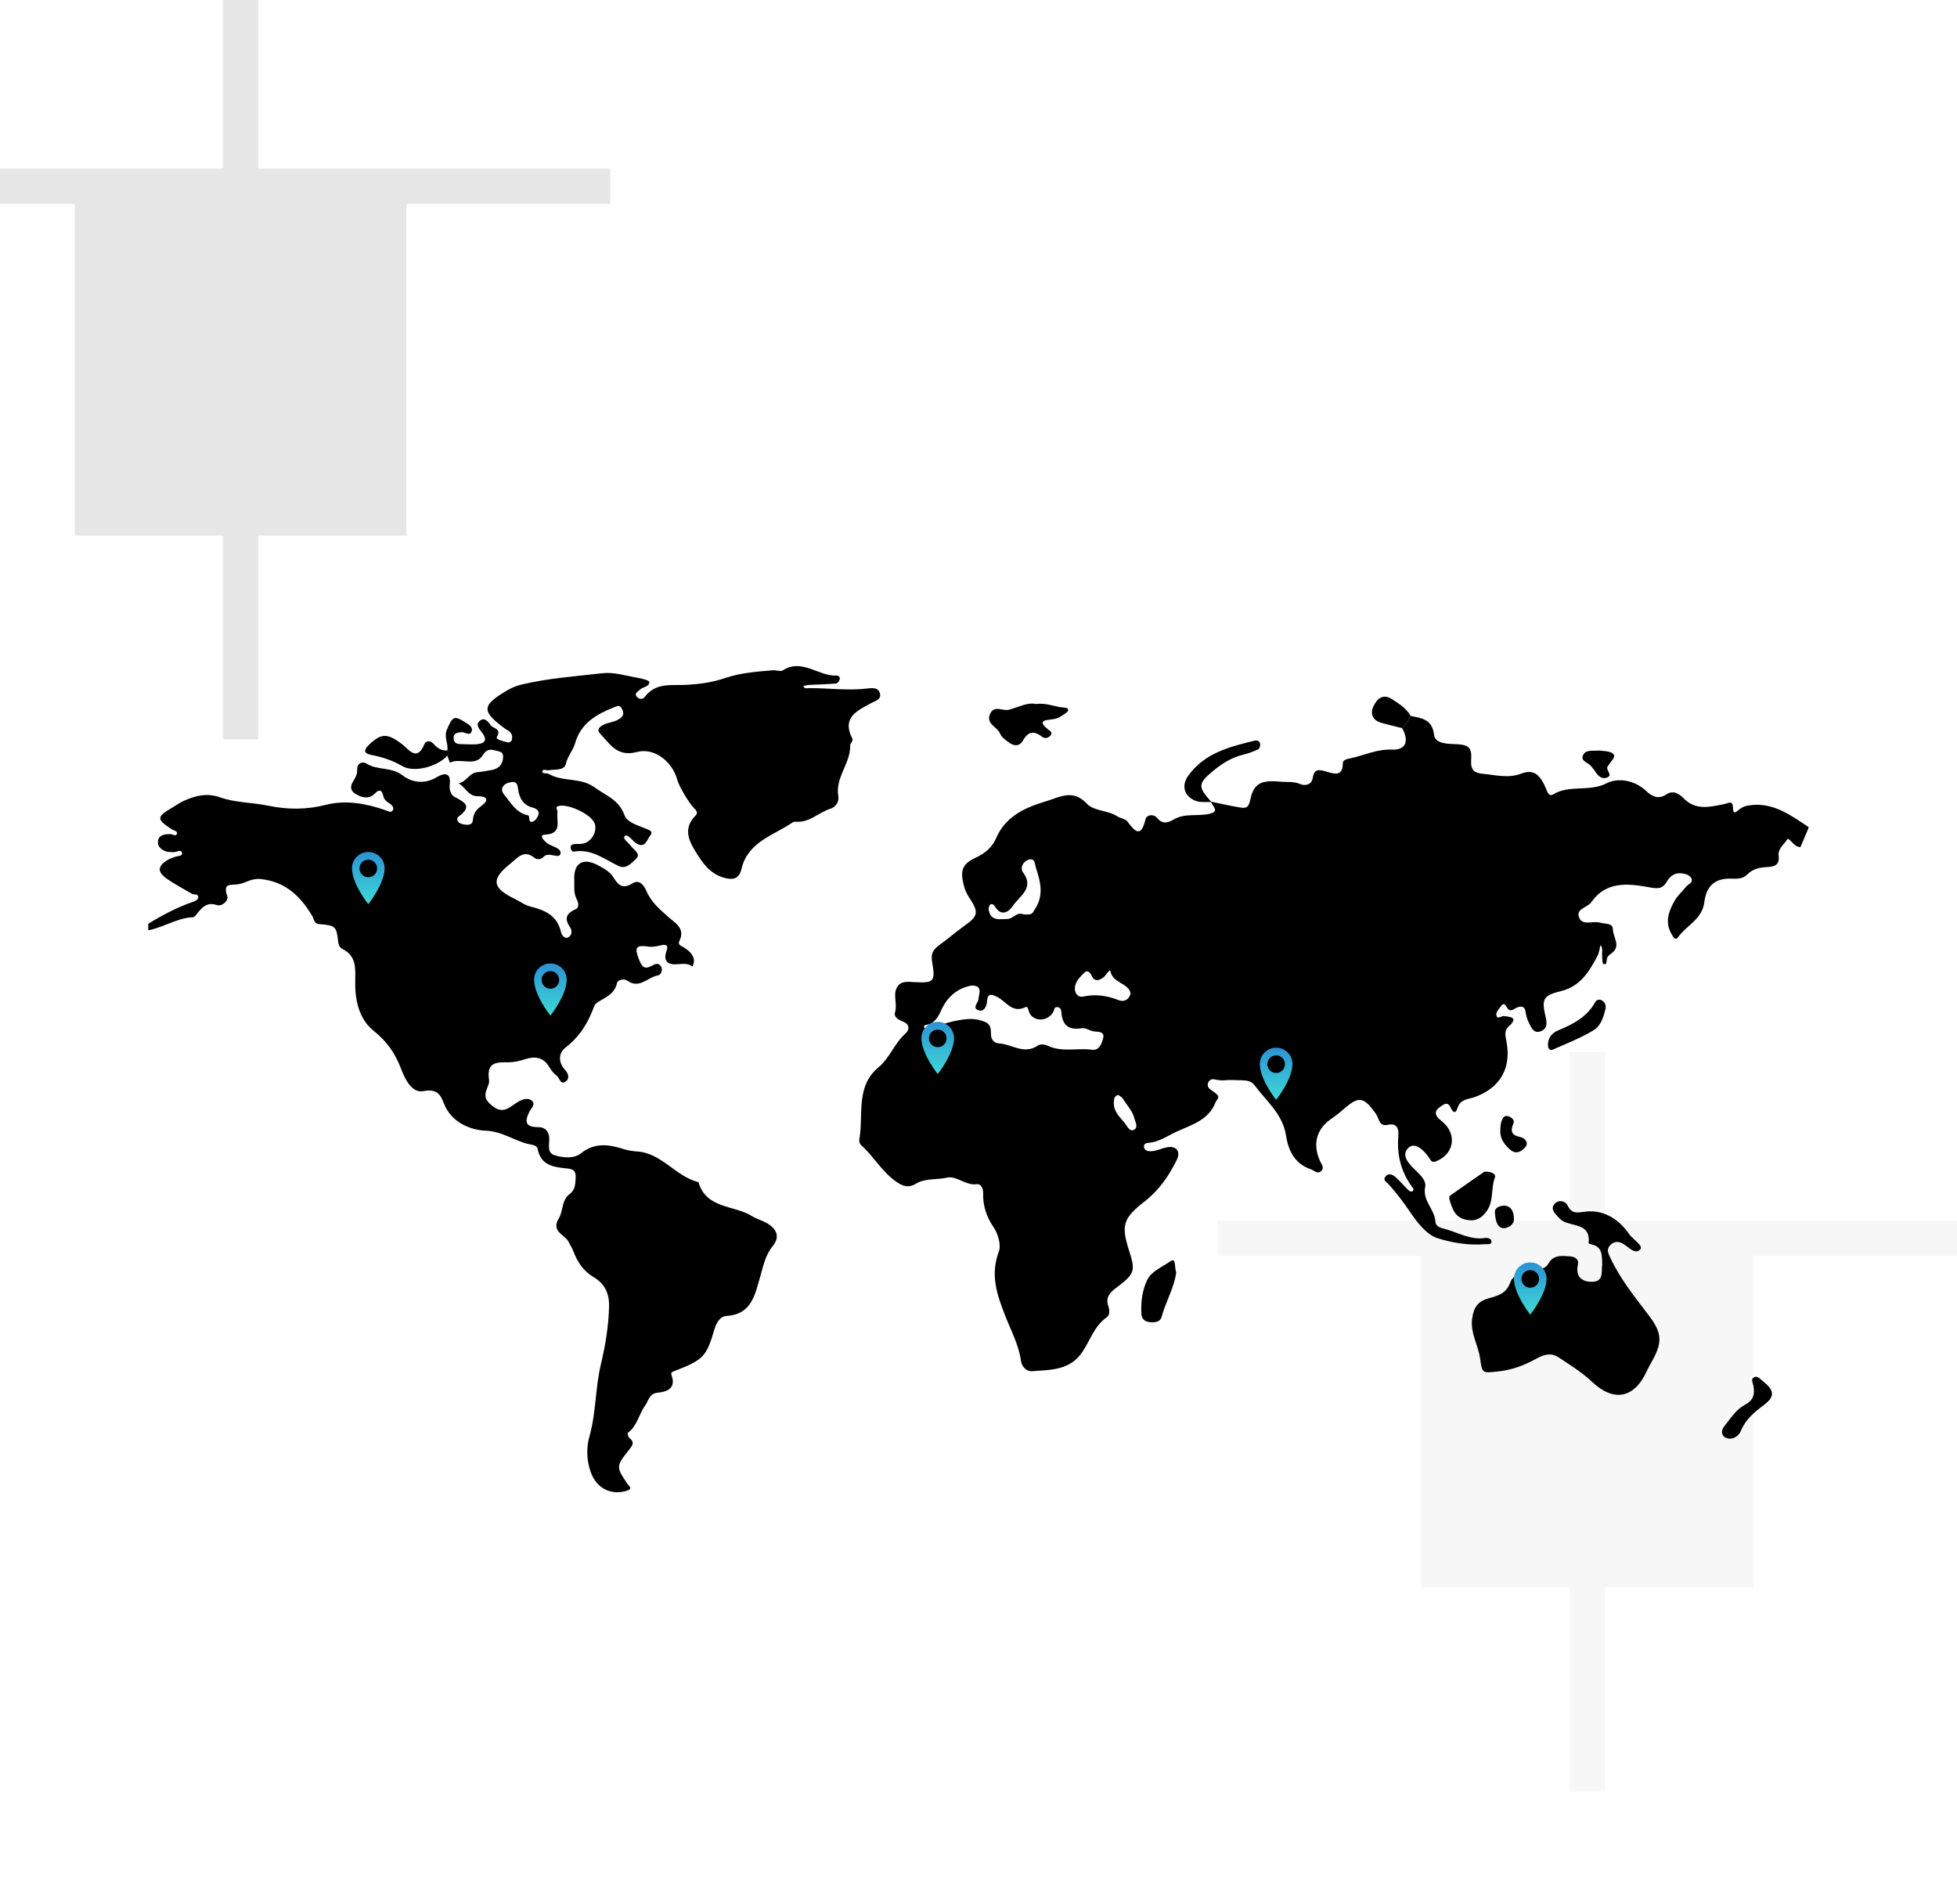 <svg width="1440" height="1401" viewBox="0 0 1440 1401" fill="none" xmlns="http://www.w3.org/2000/svg">
<path fill-rule="evenodd" clip-rule="evenodd" d="M190 124V0H164V124H-95V150H55V394H164V544H190V394H299V150H449V124H190Z" fill="black" fill-opacity="0.1"/>
<path fill-rule="evenodd" clip-rule="evenodd" d="M1181 898V774H1155V898H896V924H1046V1168H1155V1318H1181V1168H1290V924H1440V898H1181Z" fill="#D9D9D9" fill-opacity="0.2"/>
<g clip-path="url(#clip0_2031_23)">
<g filter="url(#filter0_d_2031_23)">
<path d="M1033.97 522.728C1042.1 524.38 1049.93 525.098 1051.23 536.733C1051.89 542.66 1059.88 543.266 1065.79 543.426C1076.37 543.714 1079.14 545.426 1078.51 554.865C1078 562.488 1080.47 564.744 1087.59 565.372C1096.98 566.197 1105.77 568.873 1115.65 565.076C1124.53 561.66 1129.62 566.169 1133.84 576.873C1134.73 579.141 1136.01 582.165 1138.66 580.53C1150.74 573.078 1165.16 578.883 1178.1 572.307C1186.69 567.94 1198.94 569.918 1207.56 578.205C1211.73 582.212 1216.68 584.138 1221.86 580.616C1227.34 576.88 1231.89 580.317 1234.71 583.222C1243.68 592.447 1253.81 589.704 1264.1 587.742C1265.47 587.48 1266.81 586.983 1268.16 586.597C1273.75 584.995 1268.51 597.824 1274.78 592.356C1278.1 589.458 1280.42 588.852 1284.17 588.396C1301.28 586.317 1313.89 596.019 1327.01 604.619L1320.74 619.357C1320.28 619.241 1319.83 619.136 1319.37 619.039C1315.65 618.264 1312.25 611.753 1311.13 613.533C1308.81 617.209 1304.14 620.352 1304.75 625.493C1305.53 632.09 1302.27 633.648 1296.42 633.928C1291.22 634.176 1285.91 635.097 1281.88 639.21C1278.59 642.563 1274.71 642.63 1270.05 642.451C1258.03 641.988 1251.56 647.697 1250.05 659.886C1248.51 672.387 1236.83 676.874 1230.66 685.679C1228.66 688.524 1226.87 684.836 1225.8 682.939C1220.9 674.256 1223.94 666.184 1228.31 658.566C1230.42 654.881 1233.82 651.95 1236.5 648.568C1238.13 646.518 1242.37 645.2 1240.44 642.012C1238.73 639.19 1234.81 638.424 1231.41 638.513C1227.17 638.625 1224.29 641.537 1222.33 644.842C1218.92 650.604 1214.91 649.756 1209 648.697C1193.59 645.935 1177.64 644.319 1166.91 659.781C1164.07 663.874 1155.28 664.471 1157.96 671.118C1160.48 677.373 1168.25 673.235 1173.51 674.855C1177.4 676.051 1182.64 674.71 1182.82 679.944C1183 685.586 1188.74 691.901 1182.34 696.928C1180.35 698.488 1178.56 699.438 1178.29 702.095C1178.15 703.434 1178.19 705.46 1176.56 705.455C1175.01 705.451 1175.18 703.45 1175.02 702.164C1174.9 701.214 1174.98 700.243 1174.87 699.29C1174.57 696.62 1175.74 693.722 1173.67 691.319C1172.95 694.023 1172.7 696.982 1171.42 699.391C1165.31 710.887 1158.81 721.747 1144.54 725.208C1131.47 728.377 1130.17 731.053 1133.32 744.251C1134.46 749.063 1134.49 753.161 1129.33 754.863C1124.34 756.507 1122.79 751.875 1121.07 748.667C1119.74 746.194 1118.99 743.287 1118.56 740.488C1117.93 736.387 1115.65 736.017 1112.46 737.191C1109.97 738.106 1107.33 741.204 1105.06 737.533C1103.5 735 1102.5 733.325 1100.24 736.502C1098.88 738.404 1096.75 740.748 1097.02 742.6C1097.59 746.629 1100.58 743.368 1102.52 743.557C1108.08 744.101 1113.31 744.762 1106.01 751.309C1102.7 754.278 1103.69 758.164 1104.45 762.04C1108.33 781.835 1099.84 796.458 1081.06 803.17C1076.36 804.848 1070.5 804.561 1068.47 811.18C1067.18 815.397 1065.25 815.039 1063.37 810.817C1061.11 805.712 1057.71 808.979 1055.17 810.76C1051.72 813.18 1051.66 816.211 1054.86 819.116C1056.29 820.404 1057.81 821.593 1059.14 822.97C1068.21 832.362 1065.02 845.51 1052.67 850.415C1049.27 851.768 1048.75 849.444 1047.38 847.51C1043.68 842.253 1037.28 836.047 1032.52 840.353C1026.38 845.909 1032.87 852.508 1037.76 857.184C1041.35 860.623 1045.59 864.764 1044.67 869.232C1042.59 879.452 1051.64 885.667 1052.21 894.72C1052.47 898.801 1056.41 899.412 1059.68 900.319C1069.27 902.98 1078.21 908.479 1088.82 906.825C1090.64 906.541 1093.32 907.274 1093.45 909.236C1093.65 912.019 1090.76 911.217 1089.07 911.369C1076.97 912.455 1064.58 910.417 1053.7 906.94C1045.31 904.259 1038.21 894.61 1032.76 886.557C1028.24 879.849 1023.27 873.448 1017.9 867.394C1016.33 865.626 1013.4 864.509 1015.29 861.833C1017.44 858.816 1020.56 860.002 1022.78 861.957C1026 864.795 1028.81 868.098 1031.84 871.165C1032.84 872.182 1034.27 873.294 1035.49 872.27C1036.91 871.072 1035.39 869.769 1034.64 868.728C1026.77 857.711 1023.81 845.489 1024.9 832.021C1025.3 826.999 1024.48 821.973 1017.03 823.581C1010.62 824.965 1010.79 818.848 1008.56 815.698C999.215 802.475 995.745 802.136 983.742 812.855C980.985 815.316 977.964 817.481 974.949 819.619C964.581 826.977 961.848 837.878 967.176 849.978C968.266 852.458 970.939 855.203 967.987 857.714C965.266 860.029 962.973 857.1 960.381 856.215C948.418 852.126 943.912 842.159 942.268 831.436C939.817 815.462 927.792 806.227 919.198 794.525C916.992 791.52 913.699 790.886 910.243 790.826C905.925 790.749 901.572 790.368 897.297 790.785C894.636 791.045 892.104 790.659 889.607 790.112C885.349 789.181 882.824 794.652 886.297 797.284C887.953 798.54 889.75 799.683 891.283 801.043C894.042 803.492 891.202 804.977 890.4 807.053C885.33 820.192 872.688 823.574 861.826 828.565C855.033 831.684 848.601 836.4 840.656 836.868C839.181 836.954 837.713 837.73 837.713 839.415C837.713 841.689 839.512 842.787 841.427 842.959C846.293 843.398 850.58 840.744 855.234 840.002C861.716 838.971 864.843 843.367 861.952 849.26C856.25 860.89 848.918 871.619 838.417 879.796C822.335 892.319 820.803 897.433 826.834 916.191C831.56 930.89 831.006 933.108 818.187 942.831C813.297 946.543 809.106 949.944 811.538 956.968C812.499 959.746 812.736 963.543 810.435 965.13C801.239 971.481 798.229 982.045 792.456 990.637C783.174 1004.45 768.949 1003.79 755.264 1004.83C750.975 1005.15 747.741 1000.9 747.306 997.575C745.741 985.611 739.807 974.72 735.695 964.168C729.368 947.932 724.621 933.934 730.96 916.814C732.778 911.899 730.382 903.782 727.148 899.009C721.73 891.011 719.155 882.953 719.406 873.545C719.484 870.547 717.854 866.814 714.833 867.253C706.594 868.452 699.911 860.862 693.008 862.415C685.264 864.16 676.784 862.635 669.666 867.062C664.886 870.036 660.656 868.841 656.303 865.979C645.372 858.795 639.178 847.043 629.641 838.517C628.641 837.622 628.037 835.866 628.276 834.546C631.555 816.388 625.283 795.506 642.417 781.26C650.747 774.334 654.036 763.72 662.05 756.622C665.416 753.641 665.571 749.605 660.456 747.609C657.045 746.278 653.489 744.361 654.599 740.678C656.449 734.542 652.888 728.074 655.998 722.458C658.79 717.42 664.213 718.334 668.962 718.587C683.118 719.341 684.411 718.255 681.896 703.82C680.831 697.706 682.287 694.853 687.512 691.073C693.572 686.686 699.362 681.586 705.522 677.235C715.432 670.232 716.551 667.511 709.474 656.876C707.26 653.549 705.823 650.293 704.949 646.546C702.52 636.107 704.157 631.615 714.012 626.985C720.888 623.756 726.043 619.529 729.067 612.466C734.32 600.196 744.44 593.241 756.419 588.63C761.335 586.737 766.472 585.418 771.422 583.601C780.241 580.365 787.773 578.868 795.769 587.329C801.031 592.898 811.072 592.041 818.039 596.556C820.407 598.093 824.087 598.358 825.569 600.378C831.369 608.27 835.62 612.357 838.913 598.702C839.67 595.568 844.68 594.523 847.381 597.74C851.487 602.631 855.184 601.485 859.842 598.795C867.657 594.284 876.721 596.571 885.137 594.931C894.068 593.191 888.209 589.341 887.058 586.021L887.218 585.823C894.245 587.263 901.238 588.902 908.31 590.057C912.052 590.668 914.689 590.759 915.852 584.9C918.374 572.181 924.086 569.782 938.05 571.097C943.048 571.568 947.879 570.706 952.941 572.942C955.865 574.233 961.109 573.665 961.92 568.472C963.051 561.228 966.753 562.161 972.209 563.761C977.255 565.238 984.14 567.765 984.069 557.581C984.05 554.913 987.348 554.426 989.666 553.92C999.845 551.7 1009.34 547.027 1020.31 547.517C1030.39 547.965 1033.11 541.275 1027.69 531.669C1030.66 529.315 1032.37 526.062 1033.97 522.728ZM711.052 721.081C700.429 722.957 693.221 729.365 688.894 738.6C686.779 743.113 684.937 747.161 680.261 749.383C678.702 750.123 675.542 749.698 675.924 751.731C676.223 753.316 679.411 752.984 681.12 752.388C689.684 749.402 698.207 746.607 707.386 745.81C712.401 745.373 716.902 746.094 721.272 748.094C725.568 750.061 725.017 754.123 725.253 757.98C725.439 760.978 727.785 763.476 730.785 763.632C740.399 764.126 749.559 772.276 759.743 765.173C761.314 764.078 764.729 764.305 766.643 765.243C777.236 770.443 788.565 766.835 799.451 768.331C804.783 769.064 806.678 763.844 807.7 759.973C808.948 755.237 805.105 755.142 801.418 754.887C798.225 754.665 794.912 751.992 792.009 752.488C782.014 754.197 777.613 750.046 776.98 740.452C776.854 738.514 775.677 736.666 773.269 736.998C771.648 737.223 771.789 739.001 771.176 740.18C767.636 746.991 758.474 748.161 754.092 742.366C752.762 740.609 752.645 735.948 750.714 736.917C740.764 741.91 736.363 732.671 729.733 729.463C725.379 727.356 722.673 726.583 722.236 732.903C722.005 736.265 720.124 740.511 716.331 739.394C710.883 737.791 715.718 734.012 715.952 731.16C716.312 726.886 719.406 721.196 711.052 721.081ZM749.02 668.721C755.653 669.067 755.104 668.719 757.798 664.473C764.125 654.499 761.617 644.639 758.314 634.706C757.385 631.911 757.755 626.748 752.633 628.574C748.734 629.966 746.292 634.505 748.819 637.94C757.362 649.558 746.122 655.167 741.526 662.194C738.652 666.588 732.876 671.044 727.998 662.745C727.284 661.53 725.64 660.547 724.484 661.692C723.656 662.513 723.327 664.382 723.558 665.64C725.081 673.884 731.575 672.127 737.127 672.141C741.409 672.153 744.122 666.635 749.02 668.721ZM827.937 726.721C825.913 718.833 814.724 719.515 813.07 710.465C812.693 708.4 809.872 713.635 807.864 715.153C804.685 717.556 801.475 718.274 799.506 714.322C797.895 711.088 796.162 709.145 793.36 712.098C790.157 715.472 786.365 718.957 786.981 724.406C787.372 727.869 790.036 729.845 792.962 729.208C802.146 727.208 810.652 728.492 819.323 731.905C822.956 733.332 826.934 731.618 827.937 726.721ZM818.884 801.595C815.879 802.244 815.762 804.428 815.605 806.817C815.142 813.781 820.149 817.832 823.832 822.574C825.502 824.724 827.218 828.569 829.98 827.393C833.966 825.693 831.455 821.779 830.701 818.824C829.271 813.211 825.132 809.106 822.233 804.313C821.569 803.211 820.132 802.576 818.884 801.595ZM100.362 678.473C112.365 671.113 124.518 664.074 137.953 659.54C139.667 658.962 142.049 657.9 141.863 655.828C141.648 653.43 138.753 654.473 137.235 653.58C131.051 649.943 124.64 646.623 118.778 642.52C111.537 637.45 111.873 633.255 119.33 628.713C120.938 627.732 122.831 627.223 124.583 626.469C126.59 625.603 130.676 626.199 129.874 623.238C129.17 620.636 125.678 623.094 123.432 622.968C121.544 622.863 119.516 622.97 117.814 622.304C114.532 621.02 111.637 618.574 112.224 614.841C112.971 610.089 117.191 609.722 121.146 609.676C122.907 609.655 125.432 611.719 126.215 609.514C126.943 607.466 123.926 607.139 122.406 606.153C111.048 598.778 111.091 596.974 122.533 590.332C125.428 588.652 128.139 586.587 131.177 585.243C139.815 581.425 147.932 579.112 158.126 582.697C169.174 586.582 181.599 586.356 193.253 588.759C207.712 591.74 221.441 591.809 236.186 588.062C250.348 584.463 265.53 587.141 279.736 592.136C281.443 592.735 283.631 594.244 284.958 592.263C286.159 590.47 284.693 588.525 283.087 587.444C280.688 585.833 278.495 584.48 277.886 581.138C277.197 577.353 274.958 576.508 272.039 579.647C268.578 583.367 264.413 583.301 260.165 581.451C255.816 579.558 252.492 576.78 255.501 571.534C257.186 568.596 259.031 565.913 258.829 562.288C258.542 557.202 262.989 556.082 265.523 557.71C273.679 562.942 283.903 560.042 292.188 566.443C298.999 571.708 308.405 573.253 317.391 567.775C322.578 564.615 328.051 563.916 326.917 573.241C326.478 576.861 327.692 580.814 330.375 582.234C337.741 586.131 343.92 589.136 333.435 596.762C331.237 598.361 332.872 601.373 335.607 602.149C338.867 603.072 343.543 603.714 343.917 599.557C344.357 594.685 346.046 592.041 349.848 589.232C356.051 584.649 355.008 581.852 347.042 581.768C340.569 581.699 338.352 574.992 333.48 572.322C339.154 571.3 341.383 564.496 347.5 564.076C350.829 563.846 354.128 563.126 357.433 562.582C362.15 561.806 365.379 559.457 366.073 554.393C366.427 551.825 366.24 549.457 363.207 548.853C358.88 547.994 355.075 545.421 351.171 551.686C345.657 560.529 334.733 553.128 327.098 557.178L325.12 551.939C326.315 550.669 326.449 549.402 325.115 548.135C326.096 543.041 322.399 538.449 324.869 532.738C329.012 523.158 330.053 522.179 338.406 527.473C340.898 529.053 344.087 530.833 343.113 533.9C341.808 538.001 338.335 534.526 335.853 534.693C332.771 534.9 329.805 535.177 329.771 539.044C329.738 542.848 332.547 543.524 335.726 543.504C339.075 543.485 342.433 543.815 345.77 543.636C351.925 543.306 355.522 541.218 350.574 534.843C348.421 532.067 345.657 529.003 349.206 526.201C352.901 523.282 355.464 527.523 357.254 529.781C359.042 532.036 365.312 532.034 361.601 538.232C360.476 540.111 366.427 541.392 369.465 542.142C370.918 542.5 372.348 541.612 372.711 539.991C373.446 536.7 371.878 534.507 369.066 533.015C368.621 532.789 368.194 532.529 367.789 532.237C350.032 519.186 350.245 515.093 369.312 503.871C372.611 501.924 376.185 500.489 379.914 499.613C399.432 494.959 419.436 493.615 439.245 491.297C447.525 490.328 456.296 493.164 464.788 494.608C468.015 495.157 473.655 496.488 473.733 497.746C473.965 501.403 468.886 501.269 466.616 503.603C465.327 504.93 462.924 505.875 464.206 508.105C465.669 510.647 468.908 510.768 470.306 508.892C478.638 497.73 490.259 500.553 501.689 499.842C510.99 499.264 520.384 498.04 529.943 494.751C540.468 491.128 553.023 490.078 564.849 489.13C567.219 488.942 570.267 490.288 571.923 489.233C586.229 480.135 598.191 493.675 611.547 493.03C613.139 492.954 614.366 494.3 613.855 495.897C613.473 497.09 612.237 498.804 611.266 498.882C604.592 499.429 597.886 499.572 591.193 499.933C589.814 500.007 588.453 500.46 587.083 500.739C587.895 503.081 589.976 502.281 591.487 502.279C605.781 502.245 620.049 504.264 634.388 502.546C637.87 502.128 642.918 501.632 643.603 506.871C644.143 510.993 639.761 511.773 636.911 513.336C626.667 518.959 615.244 523.905 623.092 539.251C624.073 541.168 621.526 542.939 621.569 544.428C621.956 557.662 610.387 568.007 612.858 581.804C613.552 585.685 611.115 589.733 607.17 590.95C598.552 593.609 591.847 601.206 582.005 600.592C581.074 600.535 579.921 600.6 579.2 601.094C565.109 610.731 546.345 615.304 541.626 635.183C539.834 642.732 535.413 643.675 528.671 641.747C517.99 638.692 512.709 630.565 507.343 621.791C501.785 612.7 499.374 604.471 507.887 595.934C509.217 594.602 509.124 592.931 507.264 591.191C503.018 587.22 495.515 574.207 494.388 569.88C490.935 556.605 477.717 545.767 464.621 549.266C450.15 553.132 444.942 543.5 437.675 535.877C434.72 532.779 437.31 530.611 439.98 529.277C443.802 527.365 448.303 527.377 452.005 524.735C455.005 522.594 455.208 520.766 453.678 517.616C452.064 514.291 450.088 515.461 447.902 516.336C434.897 521.544 423.355 527.924 419.085 543.053C417.655 548.125 413.65 552.264 412.337 558.073C411.209 563.071 404.363 561.932 399.748 562.682C398.065 562.956 395.151 561.364 395.003 563.694C394.893 565.422 398.389 564.596 399.888 565.458C410.261 571.41 423.125 567.787 433.479 575.284C441.723 581.253 451.437 584.382 455.449 595.604C457.406 601.082 464.993 603.063 470.707 605.464C473.378 606.585 477.251 607.452 474.335 610.905C472.051 613.61 470.967 620.094 464.857 616.872C462.8 615.786 461.268 613.722 459.451 612.156C458.396 611.247 456.967 610.032 455.795 611.058C454.501 612.189 455.761 613.598 456.661 614.622C457.926 616.063 459.473 617.283 460.595 618.817C462.642 621.619 468.008 624.24 463.809 628.099C460.642 631.014 456.654 635.703 451.291 633.188C440.725 628.235 431.259 620.259 418.316 622.56C417.089 622.777 415.884 621.152 415.863 619.588C415.836 617.839 417.082 617.123 418.641 616.999C421.025 616.808 423.548 617.156 425.777 616.493C431.897 614.669 435.656 607.106 433.477 601.654C430.944 595.323 415.602 587.96 408.34 588.792C403.192 589.384 406.552 591.411 406.204 593.599C405.223 599.767 410.137 609.54 397.01 610.068C392.349 610.256 396.039 614.096 397.917 615.836C401.33 618.999 409.314 619.498 408.378 624.104C407.488 628.496 399.705 622.111 395.759 626.584C394.117 628.445 391.055 628.639 389.093 627.037C381.394 620.755 376.744 627.276 371.828 631.171C357.202 642.761 357.806 649.167 374.785 657.349C378.625 659.198 382.165 661.981 386.275 662.981C396.981 665.59 406.103 669.58 408.793 681.829C409.268 683.987 411.932 687.896 415.151 684.875C416.922 683.211 416.934 680.438 415.567 678.43C411.373 672.273 412.166 668.187 419.359 665.039C422.569 663.635 421.593 659.938 420.249 657.372C417.86 652.814 418.777 648.005 418.557 643.272C417.999 631.135 424.815 626.694 435.744 632.46C439.899 634.653 444.68 637.226 447.007 640.971C450.912 647.255 453.981 650.513 461.537 645.828C466.449 642.782 469.943 647.458 471.531 651.262C475.003 659.585 481.354 664.946 487.817 670.69C492.739 675.065 500.527 678.994 495.892 688.357C494.393 691.381 497.777 692.049 499.632 693.3C502.854 695.474 505.868 697.882 506.584 702.03C506.914 703.937 505.68 707.3 505.446 707.119C500.171 703.035 493.873 706.923 488.684 704.842C485.185 703.439 484.989 699.73 486.299 696.111C488.311 690.553 485.397 690.696 481.254 691.722C478.5 692.405 475.464 692.841 472.698 692.424C462.726 690.923 463.287 694.312 466.318 702.264C469.008 709.322 471.762 708.77 476.779 705.937C479.125 704.613 481.595 704.911 482.693 707.663C483.736 710.276 482.108 713.334 480.116 713.656C472.638 714.868 466.533 723.878 457.649 717.544C454.976 715.639 450.484 717.086 450.026 719.212C448.212 727.652 441.1 729.874 435.233 733.747C434.126 734.478 433.317 735.974 432.832 737.287C428.515 748.929 422.345 758.894 412.116 766.72C406.917 770.696 406.581 777.611 411.915 783.327C414.533 786.131 415.273 790.002 411.746 792.022C408.251 794.019 407.76 789.005 405.662 787.453C403.425 785.799 401.535 783.398 400.117 780.962C395.938 773.782 389.52 773.009 382.685 775.2C378.501 776.541 374.46 777.556 370.1 777.558C361.517 777.563 353.856 777.138 355.846 790.57C356.589 795.58 349.424 801.208 355.978 807.604C360.751 812.261 365.064 814.471 371.085 810.712C373.117 809.445 375.016 807.958 377.071 806.729C380.064 804.936 383.788 803.561 386.642 805.33C391.022 808.046 386.733 811.461 385.575 813.817C381.852 821.409 382.585 825.343 392.115 825.264C397.199 825.223 400.036 828.622 400.153 833.62C400.263 838.302 398.277 844.191 404.266 846C410.512 847.885 418.44 848.525 423.314 844.63C433.806 836.245 444.143 838.021 455.423 841.556C458.456 842.505 461.607 842.954 464.778 843.162C483.075 844.369 493.145 861.649 509.942 865.731C515.67 885.555 536.141 882.49 549.321 890.722C552.736 892.856 557.123 893.951 560.818 896.23C567.942 900.632 569.906 906.281 564.5 912.914C559.094 919.546 557.696 927.315 555.395 935.17C551.612 948.08 549.283 962.992 530.724 964.166C525.721 964.483 523.122 969.19 521.642 974.214C515.704 994.377 513.558 996.504 491.775 1004.92C490.085 1005.57 489.596 1006.24 490.149 1007.79C493.572 1017.37 487.011 1019.98 480.068 1020.63C473.578 1021.24 473.247 1026.64 470.671 1030.15C466.041 1036.47 464.962 1045.07 458.06 1050.09C457.63 1050.4 458.112 1053.18 458.936 1053.81C463.399 1057.23 461.42 1059.44 458.583 1063.01C449.169 1074.85 449.339 1075.49 457.793 1087.81C459.143 1089.78 461.754 1091.24 457.513 1092.67C446.048 1096.53 435.283 1091.19 430.94 1079.78C427.55 1070.88 427.35 1061.15 429.718 1052.83C434.66 1035.45 433.94 1017.39 438.14 999.762C441.355 986.269 443.95 971.259 444.164 956.572C444.3 947.38 440.634 940.304 433.355 936C425.297 931.237 420.782 924.544 417.746 916.205C416.939 913.99 415.49 912.014 414.471 909.866C411.781 904.197 401.094 902.324 407.228 892.288C410.545 886.86 409.087 878.963 415.199 874.476C419.135 871.588 419.335 867.387 419.562 862.921C419.806 858.15 418.655 856.184 413.407 855.673C403.915 854.752 393.965 853.728 391.626 841.326C391.117 838.632 387.89 838.336 385.754 837.904C374.728 835.663 366.03 828.343 353.285 827.877C342.528 827.486 328.031 822.027 322.573 807.7C320.162 801.373 317.465 796.774 307.491 798.793C299.334 800.444 294.04 790.184 291.271 782.749C286.954 771.162 280.798 762.264 270.829 754.285C260.053 745.662 257.093 731.494 257.365 717.725C257.552 708.317 258.265 699.412 248.146 694.293C245.99 693.202 245.107 691.448 244.809 688.631C243.623 677.461 242.706 676.836 230.844 675.893C227.028 675.59 227.178 672.349 225.775 669.986C217.147 655.47 206.189 644.723 187.881 642.744C181.246 642.026 177.172 645.448 171.876 646.472C166.255 647.558 159.565 644.938 163.26 655.384C164.35 658.473 159.512 663.148 155.555 661.869C148.321 659.528 144.875 663.404 141.166 668.001C140.283 669.096 139.156 670.783 138.089 670.824C124.981 671.323 114.146 680.015 101.202 680.963L100.362 678.473ZM372.852 571.319C370.501 571.715 368.152 572.178 366.522 574.133C364.663 576.362 365.362 578.701 366.916 580.568C371.947 586.609 375.687 594.093 384.587 595.893C386.315 596.241 384.138 601.499 387.864 600.58C389.683 600.134 391.556 597.437 392.215 595.377C393.065 592.721 390.647 590.869 388.394 590.313C380.673 588.408 377.947 582.94 377.119 575.79C376.835 573.348 376.09 571.076 372.852 571.319Z" fill="black"/>
</g>
<g filter="url(#filter1_d_2031_23)">
<path d="M1174.92 926.547C1174.79 919.506 1175.05 913.477 1167.49 911.651C1166.57 911.429 1164.89 910.928 1164.92 910.713C1166.59 896.152 1153.76 898.5 1146.31 894.555C1144.66 893.681 1143.28 892.197 1141.98 890.801C1139.66 888.302 1136.97 885.232 1139.64 882.02C1142.78 878.254 1147.79 879.509 1149.47 882.896C1152.98 889.984 1157.33 887.879 1163.35 887.347C1176.69 886.166 1187.39 893.309 1194.66 903.835C1197.49 907.923 1205.42 912.503 1202.96 915.214C1199.04 919.534 1194 912.933 1189.56 910.689C1185.98 908.885 1182.86 909.782 1180.49 912.522C1177.86 915.582 1179.61 918.613 1181.1 921.795C1188.39 937.294 1199.1 950.454 1209.34 963.954C1218.86 976.517 1219.39 983.455 1211.76 997.146C1210.35 999.673 1208.9 1002.19 1207.7 1004.82C1198.48 1025.05 1183.2 1027.55 1167.52 1012.7C1160.11 1005.68 1151.17 1000.17 1142.59 994.504C1137.23 990.966 1131.74 992.663 1126.34 995.671C1117.55 1000.56 1108.34 1004.04 1098.04 1005.06C1086.8 1006.17 1086.66 1006.81 1085.08 995.425C1083.72 985.637 1077.87 977.095 1079.22 966.307C1080.31 957.693 1083.55 953.416 1091.51 951.154C1098.1 949.285 1104.27 948.087 1107.45 939.146C1109.22 934.189 1118.55 929.215 1126.31 929.58C1130.84 929.792 1133.37 929.093 1135.63 925.246C1139.18 919.21 1145.28 919.883 1151.06 920.317C1154.82 920.599 1157.98 922.317 1157.05 926.582C1154.96 936.198 1161.15 939.409 1168.22 939.022C1176.34 938.576 1174.15 930.719 1174.92 926.547ZM738.282 518.189C733.659 519.329 727.365 514.394 724.43 521.485C721.415 528.766 729.802 530.666 731.84 535.647C732.976 538.421 735.418 539.984 737.673 541.776C741.74 545.008 746.051 545.505 748.679 540.874C752.726 533.738 757.12 533.614 763.032 538.213C764.565 539.404 766.705 539.146 768.326 537.807C769.536 536.807 770.2 534.972 768.992 534.07C756.264 524.571 767.651 526.182 773.119 524.695C775.334 524.091 777.35 522.594 779.317 521.291C780.424 520.559 781.969 519.422 782.019 518.408C782.093 516.885 780.195 516.671 778.868 516.582C772.205 516.143 765.949 512.89 758.4 513.974C751.576 512.542 745.182 516.484 738.282 518.189ZM315.203 543.454C312.971 540.958 309.53 540.366 308.157 543.729C302.806 556.837 296.29 546.903 292.228 543.793C281.395 535.504 276.731 535.058 267.535 543.96C263.549 547.82 263.299 550.24 269.266 551.433C277.218 553.023 284.693 555.309 291.887 559.586C300.601 564.768 318.138 559.985 325.117 551.939C326.313 550.669 326.447 549.402 325.112 548.135C320.905 548.483 317.919 546.493 315.203 543.454ZM1062.92 875.702C1062.41 876.07 1062.31 877.557 1062.55 878.378C1064.39 884.874 1066.35 891.393 1074.11 893.266C1080.81 894.887 1085.72 893.068 1089.98 887.018C1095.32 879.437 1092.89 870.44 1095.95 862.489C1097.08 859.554 1093.31 857.998 1088.36 857.964C1080.66 863.296 1071.75 869.435 1062.92 875.702ZM857.465 923.795C851.491 927.993 843.209 931.277 840.14 937.664C836.605 945.022 835.331 953.925 835.842 962.538C836.021 965.562 837.615 967.978 840.892 968.56C844.859 969.266 849.57 969.006 850.704 964.939C853.847 953.674 859.938 943.339 861.489 932.308C860.155 928.561 861.403 921.026 857.465 923.795ZM887.225 585.847C877.347 574.878 877.359 572.565 888.564 563.264C895.175 557.777 902.388 553.211 910.985 551.183C914.656 550.316 918.241 548.918 921.682 547.357C922.599 546.941 923.341 545.01 923.281 543.822C923.164 541.571 921.296 540.404 919.262 540.903C900.748 545.431 882.223 549.982 870.229 566.878C865.435 573.632 867.084 580.976 874.421 584.63C878.442 586.632 882.803 585.993 887.065 586.043L887.225 585.847ZM1277.09 1048.52C1280.54 1040.19 1286.83 1034.97 1293.82 1029.78C1302.31 1023.47 1301.7 1018.92 1292.95 1011.98C1291.1 1010.52 1289.24 1008.11 1286.85 1009.21C1283.96 1010.53 1285.8 1013.29 1286.18 1015.49C1287.28 1021.84 1286.43 1026.19 1279.45 1029.87C1273.53 1033.01 1269.31 1039.68 1264.86 1045.2C1261.36 1049.56 1263.25 1054.16 1268.7 1054.48C1272.44 1054.53 1275.66 1051.97 1277.09 1048.52ZM1174.82 732.108C1172.89 731 1170.87 731.389 1169.87 733.201C1163.76 744.194 1153.58 749.564 1142.49 754.089C1137.96 755.939 1134.8 759.753 1135.04 765.247C1135.13 767.371 1136.31 769.245 1138.53 768.257C1148.67 763.756 1159.12 759.71 1168.56 754.013C1174.25 750.586 1176.17 743.368 1177.49 737.769C1177.64 734.599 1176.56 733.108 1174.82 732.108ZM1020.33 510.451C1013.46 505.966 1009.22 510.236 1006.65 515.546C1003.98 521.069 1005.93 525.943 1012.41 527.8C1017.46 529.249 1022.6 530.409 1027.7 531.697C1030.66 529.318 1032.37 526.065 1033.97 522.73C1030.82 517.086 1025.52 513.838 1020.33 510.451ZM1161.15 551.075C1158.33 556.037 1164.37 556.794 1166.5 559.419C1167.4 560.522 1168.41 561.548 1169.18 562.734C1171.33 566.064 1173.92 569.553 1178.2 568.15C1183.51 566.415 1176.95 562.476 1179.02 559.78C1180.16 558.295 1181.12 556.662 1182.33 555.242C1185.19 551.879 1183.3 550.039 1180.15 549.173C1177.45 548.428 1174.54 548.419 1172.65 548.197C1167.97 548.598 1163.23 547.435 1161.15 551.075ZM1107.26 841.878C1111.91 845.887 1116.12 842.699 1118.47 839.863C1121.01 836.796 1118.21 833.235 1114.49 832.498C1107.77 831.164 1107.36 827.875 1109.7 822.245C1110.69 819.855 1107.86 817.805 1105.59 817.192C1102.56 816.371 1101.48 819.104 1100.73 821.307C1100.12 823.078 1100.19 825.082 1099.96 826.982C1099.49 833.398 1102.68 837.916 1107.26 841.878ZM1095.96 888.149C1096.31 892.407 1096.92 898.503 1101.55 899.562C1104.04 900.135 1110.43 897.882 1110.01 892.268C1109.7 888.159 1108.73 883.612 1102.98 883.008C1099.55 883.175 1095.65 884.342 1095.96 888.149Z" fill="black"/>
</g>
<path d="M939 770.822C932.371 770.822 927 776.171 927 782.798C927 794.255 939 809.198 939 809.198C939 809.198 951 794.253 951 782.798C951 776.174 945.629 770.822 939 770.822ZM939 789.424C937.281 789.424 935.633 788.741 934.418 787.526C933.203 786.311 932.52 784.663 932.52 782.944C932.52 781.225 933.203 779.577 934.418 778.362C935.633 777.147 937.281 776.464 939 776.464C940.719 776.464 942.367 777.147 943.582 778.362C944.797 779.577 945.48 781.225 945.48 782.944C945.48 784.663 944.797 786.311 943.582 787.526C942.367 788.741 940.719 789.424 939 789.424Z" fill="url(#paint0_linear_2031_23)"/>
<path d="M690 751.822C683.371 751.822 678 757.171 678 763.798C678 775.255 690 790.198 690 790.198C690 790.198 702 775.253 702 763.798C702 757.174 696.629 751.822 690 751.822ZM690 770.424C688.281 770.424 686.633 769.741 685.418 768.526C684.203 767.311 683.52 765.663 683.52 763.944C683.52 762.225 684.203 760.577 685.418 759.362C686.633 758.147 688.281 757.464 690 757.464C691.719 757.464 693.367 758.147 694.582 759.362C695.797 760.577 696.48 762.225 696.48 763.944C696.48 765.663 695.797 767.311 694.582 768.526C693.367 769.741 691.719 770.424 690 770.424Z" fill="url(#paint1_linear_2031_23)"/>
<path d="M1126 928.822C1119.37 928.822 1114 934.171 1114 940.798C1114 952.255 1126 967.198 1126 967.198C1126 967.198 1138 952.253 1138 940.798C1138 934.174 1132.63 928.822 1126 928.822ZM1126 947.424C1124.28 947.424 1122.63 946.741 1121.42 945.526C1120.2 944.311 1119.52 942.663 1119.52 940.944C1119.52 939.225 1120.2 937.577 1121.42 936.362C1122.63 935.147 1124.28 934.464 1126 934.464C1127.72 934.464 1129.37 935.147 1130.58 936.362C1131.8 937.577 1132.48 939.225 1132.48 940.944C1132.48 942.663 1131.8 944.311 1130.58 945.526C1129.37 946.741 1127.72 947.424 1126 947.424Z" fill="url(#paint2_linear_2031_23)"/>
<path d="M271 626.822C264.371 626.822 259 632.171 259 638.798C259 650.255 271 665.198 271 665.198C271 665.198 283 650.253 283 638.798C283 632.174 277.629 626.822 271 626.822ZM271 645.424C269.281 645.424 267.633 644.741 266.418 643.526C265.203 642.311 264.52 640.663 264.52 638.944C264.52 637.225 265.203 635.577 266.418 634.362C267.633 633.147 269.281 632.464 271 632.464C272.719 632.464 274.367 633.147 275.582 634.362C276.797 635.577 277.48 637.225 277.48 638.944C277.48 640.663 276.797 642.311 275.582 643.526C274.367 644.741 272.719 645.424 271 645.424Z" fill="url(#paint3_linear_2031_23)"/>
<path d="M405 708.822C398.371 708.822 393 714.171 393 720.798C393 732.255 405 747.198 405 747.198C405 747.198 417 732.253 417 720.798C417 714.174 411.629 708.822 405 708.822ZM405 727.424C403.281 727.424 401.633 726.741 400.418 725.526C399.203 724.311 398.52 722.663 398.52 720.944C398.52 719.225 399.203 717.577 400.418 716.362C401.633 715.147 403.281 714.464 405 714.464C406.719 714.464 408.367 715.147 409.582 716.362C410.797 717.577 411.48 719.225 411.48 720.944C411.48 722.663 410.797 724.311 409.582 725.526C408.367 726.741 406.719 727.424 405 727.424Z" fill="url(#paint4_linear_2031_23)"/>
</g>
<defs>
<filter id="filter0_d_2031_23" x="100.362" y="486.078" width="1234.65" height="615.836" filterUnits="userSpaceOnUse" color-interpolation-filters="sRGB">
<feFlood flood-opacity="0" result="BackgroundImageFix"/>
<feColorMatrix in="SourceAlpha" type="matrix" values="0 0 0 0 0 0 0 0 0 0 0 0 0 0 0 0 0 0 127 0" result="hardAlpha"/>
<feOffset dx="4" dy="4"/>
<feGaussianBlur stdDeviation="2"/>
<feComposite in2="hardAlpha" operator="out"/>
<feColorMatrix type="matrix" values="0 0 0 0 0 0 0 0 0 0 0 0 0 0 0 0 0 0 0.25 0"/>
<feBlend mode="normal" in2="BackgroundImageFix" result="effect1_dropShadow_2031_23"/>
<feBlend mode="normal" in="SourceGraphic" in2="effect1_dropShadow_2031_23" result="shape"/>
</filter>
<filter id="filter1_d_2031_23" x="264.647" y="508.569" width="1043.22" height="553.911" filterUnits="userSpaceOnUse" color-interpolation-filters="sRGB">
<feFlood flood-opacity="0" result="BackgroundImageFix"/>
<feColorMatrix in="SourceAlpha" type="matrix" values="0 0 0 0 0 0 0 0 0 0 0 0 0 0 0 0 0 0 127 0" result="hardAlpha"/>
<feOffset dx="4" dy="4"/>
<feGaussianBlur stdDeviation="2"/>
<feComposite in2="hardAlpha" operator="out"/>
<feColorMatrix type="matrix" values="0 0 0 0 0 0 0 0 0 0 0 0 0 0 0 0 0 0 0.25 0"/>
<feBlend mode="normal" in2="BackgroundImageFix" result="effect1_dropShadow_2031_23"/>
<feBlend mode="normal" in="SourceGraphic" in2="effect1_dropShadow_2031_23" result="shape"/>
</filter>
<linearGradient id="paint0_linear_2031_23" x1="939" y1="770.822" x2="939" y2="809.198" gradientUnits="userSpaceOnUse">
<stop stop-color="#2B92D5"/>
<stop offset="1" stop-color="#3FD9D7"/>
</linearGradient>
<linearGradient id="paint1_linear_2031_23" x1="690" y1="751.822" x2="690" y2="790.198" gradientUnits="userSpaceOnUse">
<stop stop-color="#2B92D5"/>
<stop offset="1" stop-color="#3FD9D7"/>
</linearGradient>
<linearGradient id="paint2_linear_2031_23" x1="1126" y1="928.822" x2="1126" y2="967.198" gradientUnits="userSpaceOnUse">
<stop stop-color="#2B92D5"/>
<stop offset="1" stop-color="#3FD9D7"/>
</linearGradient>
<linearGradient id="paint3_linear_2031_23" x1="271" y1="626.822" x2="271" y2="665.198" gradientUnits="userSpaceOnUse">
<stop stop-color="#2B92D5"/>
<stop offset="1" stop-color="#3FD9D7"/>
</linearGradient>
<linearGradient id="paint4_linear_2031_23" x1="405" y1="708.822" x2="405" y2="747.198" gradientUnits="userSpaceOnUse">
<stop stop-color="#2B92D5"/>
<stop offset="1" stop-color="#3FD9D7"/>
</linearGradient>
<clipPath id="clip0_2031_23">
<rect width="1222" height="1222" fill="white" transform="translate(109 179)"/>
</clipPath>
</defs>
</svg>

